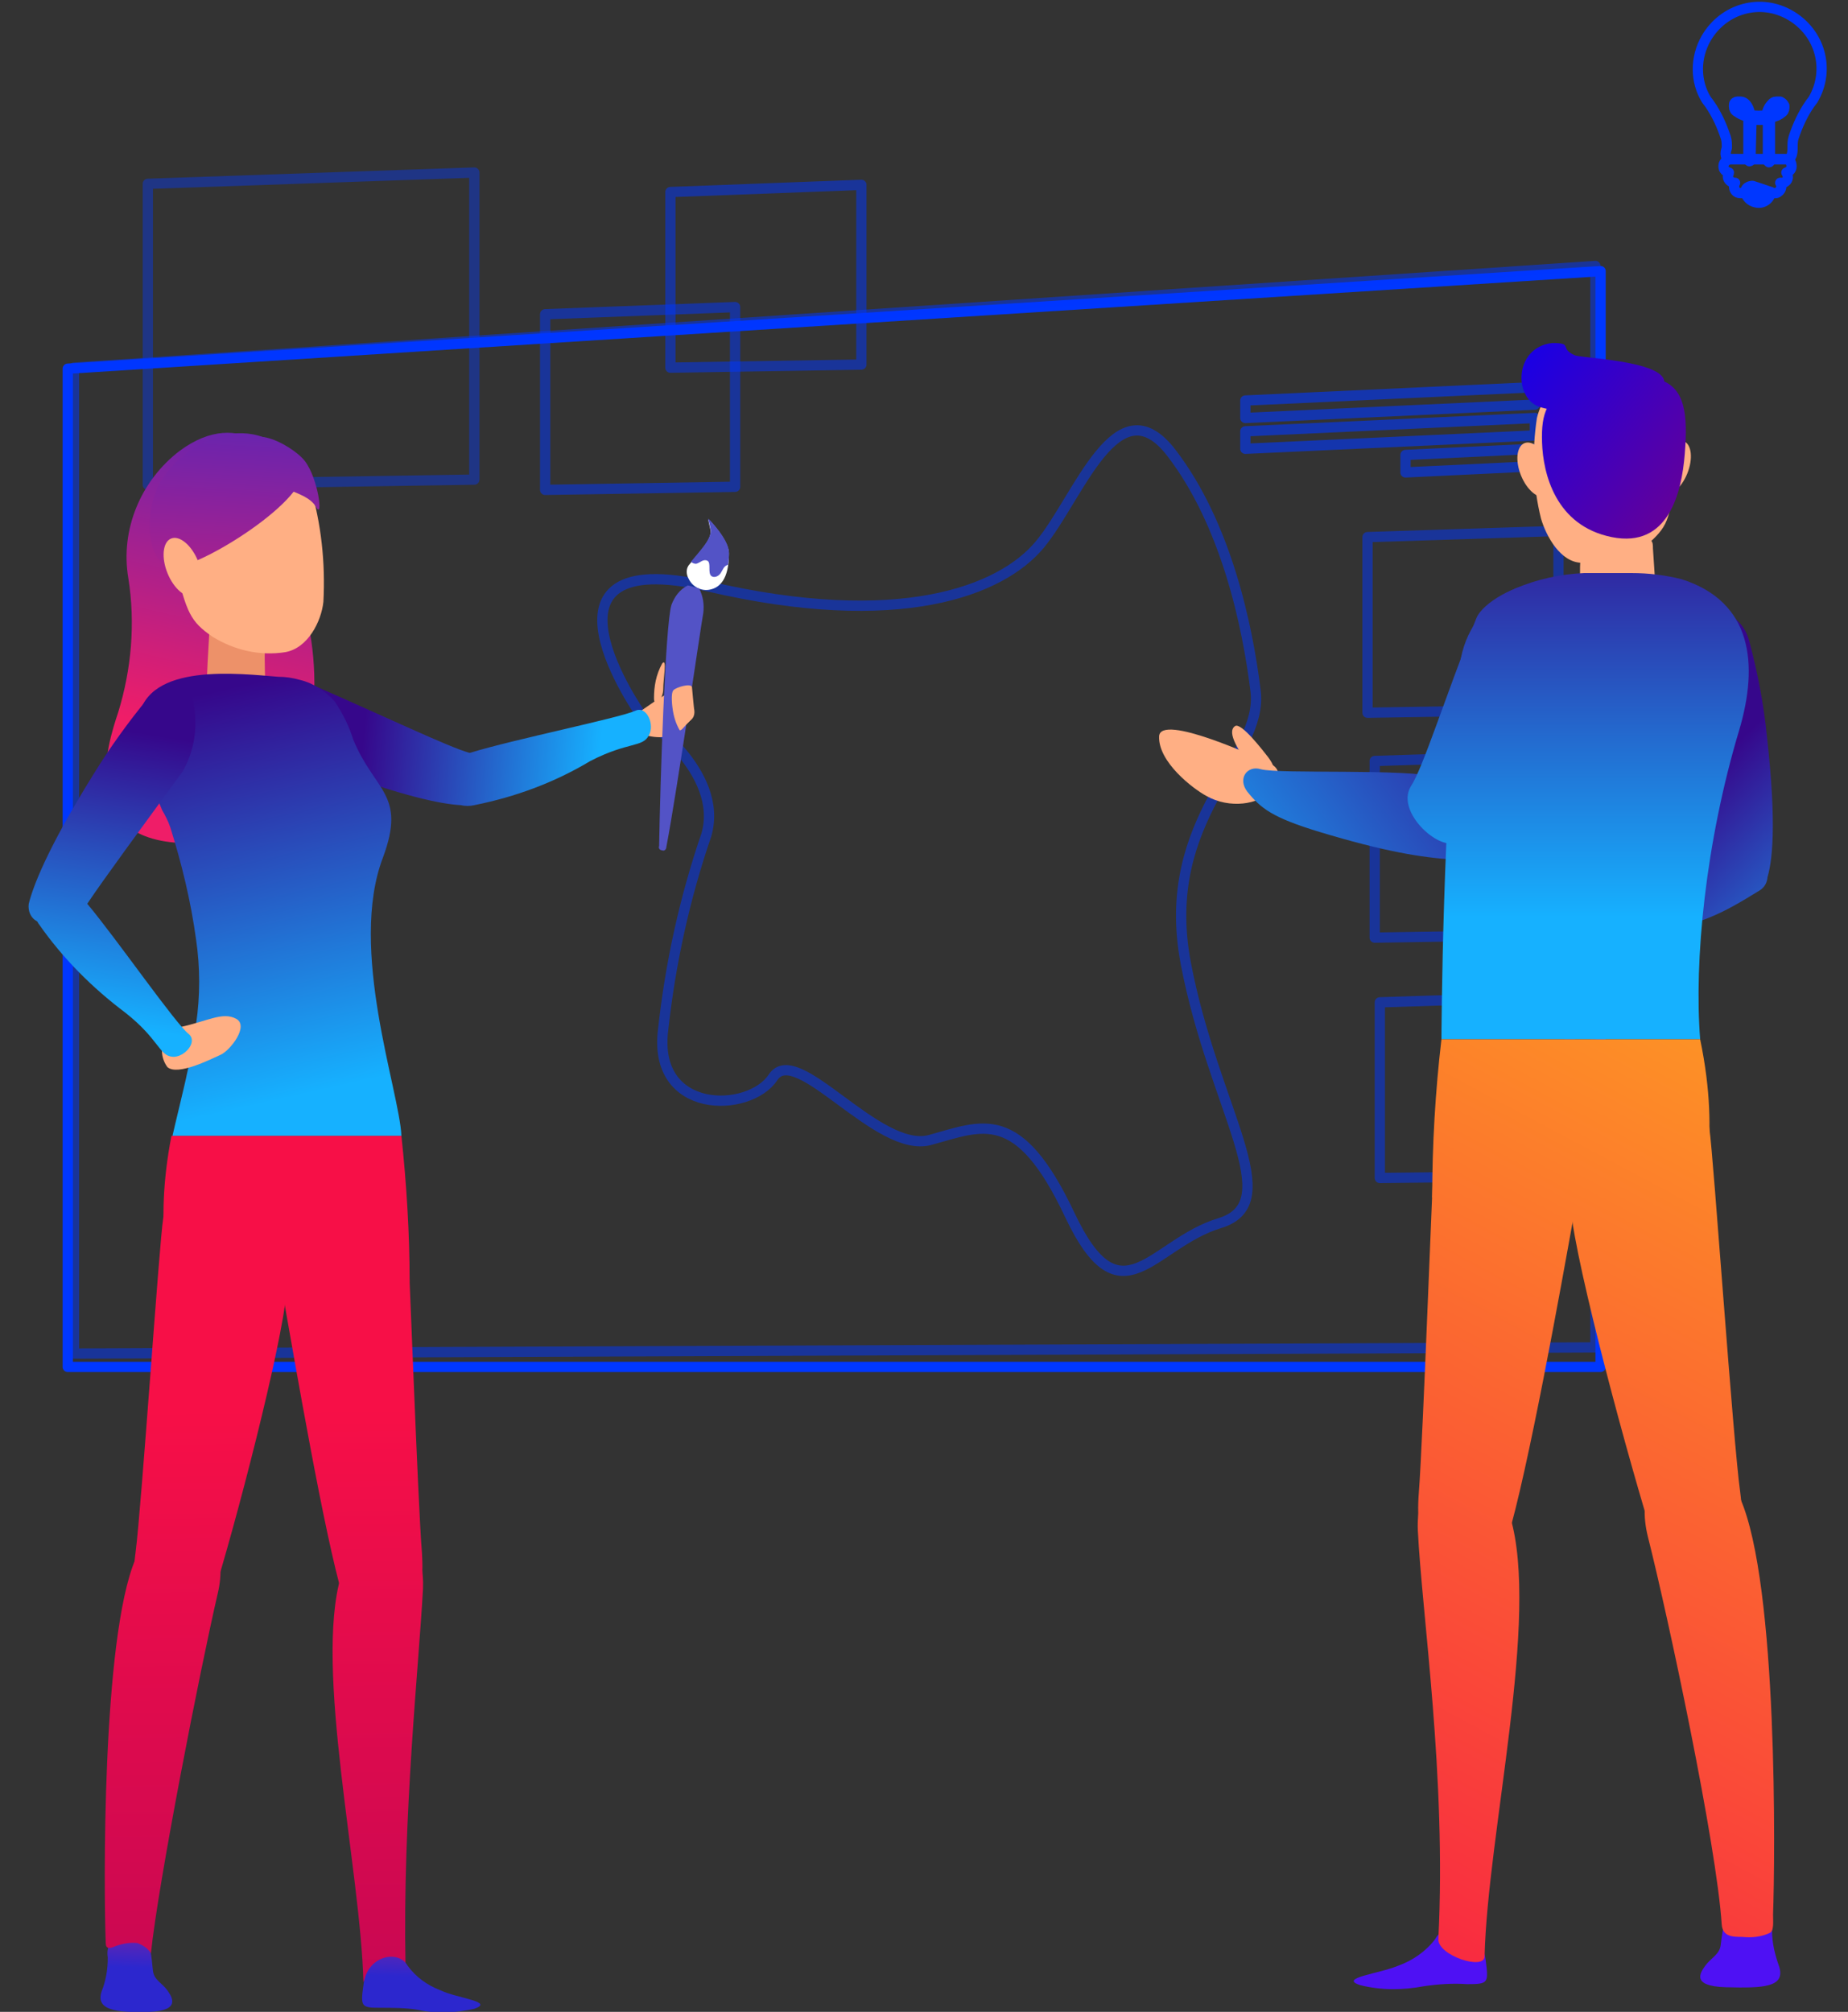 <?xml version="1.0" encoding="utf-8"?>
<!-- Generator: Adobe Illustrator 21.0.0, SVG Export Plug-In . SVG Version: 6.00 Build 0)  -->
<svg version="1.1" id="Слой_1" xmlns="http://www.w3.org/2000/svg" xmlns:xlink="http://www.w3.org/1999/xlink" x="0px" y="0px"
	 viewBox="0 0 180 195.9" style="enable-background:new 0 0 180 195.9;" xml:space="preserve">
<rect x="0" y="0" width="180" height="195.9" fill="#333333" stroke="none"/>
<style type="text/css">
	.st0{fill:none;stroke:#0037FF;stroke-linecap:round;stroke-linejoin:round;}
	.st1{opacity:0.4;fill:none;stroke:#0037FF;stroke-linecap:round;stroke-linejoin:round;enable-background:new    ;}
	.st2{opacity:0.5;fill:none;stroke:#0037FF;stroke-linecap:round;stroke-linejoin:round;enable-background:new    ;}
	.st3{opacity:0.6;}
	.st4{fill:url(#SVGID_1_);}
	.st5{fill:url(#SVGID_2_);}
	.st6{fill:#4E11F4;}
	.st7{fill:#FFAF84;}
	.st8{fill:url(#SVGID_3_);}
	.st9{fill:url(#SVGID_4_);}
	.st10{fill:url(#SVGID_5_);}
	.st11{fill:url(#SVGID_6_);}
	.st12{fill:url(#SVGID_7_);}
	.st13{fill:url(#SVGID_8_);}
	.st14{fill:url(#SVGID_9_);}
	.st15{fill:url(#SVGID_10_);}
	.st16{fill:url(#SVGID_11_);}
	.st17{fill:url(#SVGID_12_);}
	.st18{fill:#FFFFFF;}
	.st19{fill:#5353C6;}
	.st20{fill:url(#SVGID_13_);}
	.st21{fill:url(#SVGID_14_);}
	.st22{fill:url(#SVGID_15_);}
	.st23{fill:#ED9169;}
	.st24{fill:url(#SVGID_16_);}
	.st25{fill:url(#SVGID_17_);}
	.st26{fill:url(#SVGID_18_);}
	.st27{fill:url(#SVGID_19_);}
	.st28{fill:url(#SVGID_20_);}
	.st29{fill:url(#SVGID_21_);}
	.st30{fill:url(#SVGID_22_);}
	.st31{fill:url(#SVGID_23_);}
	.st32{fill:url(#SVGID_24_);}
	.st33{fill:url(#SVGID_25_);}
</style>
<title>fs-blok3</title>
<g>
	<g id="Слой_2">
		<g id="Objects">
			<polygon class="st0" points="155.9,26.4 155.9,133.1 6.6,133.1 6.6,35.9 			"/>
			<polygon class="st1" points="14.4,47.2 46.2,46.7 46.2,16.8 14.4,17.9 			"/>
			<polygon class="st2" points="53.1,47.7 71.6,47.4 71.6,29.9 53.1,30.6 			"/>
			<polygon class="st2" points="65.3,35.8 83.9,35.5 83.9,18 65.3,18.7 			"/>
			<polygon class="st2" points="133.2,69.4 151.8,69.1 151.8,51.7 133.2,52.3 			"/>
			<polygon class="st2" points="133.9,91.3 152.5,91 152.5,73.5 133.9,74.1 			"/>
			<polygon class="st2" points="134.4,114.7 152.9,114.5 152.9,97 134.4,97.6 			"/>
			<polygon class="st2" points="155.4,131.2 7.2,131.8 7.2,35.8 155.4,25.9 			"/>
			<g class="st3">
				<polygon class="st0" points="121.3,40.7 149.5,39.4 149.5,37.7 121.3,39 				"/>
				<polygon class="st0" points="121.3,43.7 149.5,42.4 149.5,40.7 121.3,42 				"/>
				<polygon class="st0" points="136.9,46 149.5,45.4 149.5,43.7 136.9,44.3 				"/>
			</g>
			<path class="st2" d="M62.5,69.7c0,0-12-16.9,6.5-12.6s28.5,0.5,32.3-4.1s7.5-15.8,12.8-8.9s7.4,16.7,8.2,23.2s-9.5,12.3-6.8,26.5
				s9.9,23.3,3.3,25.3s-9.6,9.8-14.6-0.8s-8.5-8.7-13.6-7.3s-13-9.6-15.3-6.1s-11.8,3.7-10.7-4.7c0.7-6.4,2.1-12.8,4.2-18.9
				C70.6,75.1,62.5,69.7,62.5,69.7z"/>
			
				<linearGradient id="SVGID_1_" gradientUnits="userSpaceOnUse" x1="157.129" y1="691.042" x2="175.319" y2="710.172" gradientTransform="matrix(1 0 0 1 0 -607.28)">
				<stop  offset="0" style="stop-color:#36078B"/>
				<stop  offset="1" style="stop-color:#16B1FF"/>
			</linearGradient>
			<path class="st4" d="M150.9,92.4c2,0.6,3.6,0,8.3-1c6.8-1.5,8.3-2.3,12.2-4.7c2.5-1.6-1.7-6.8-5.5-5.6c-3.2,1-13.1,8.2-15.1,8.8
				C149.5,90.2,149.3,91.8,150.9,92.4z"/>
			
				<linearGradient id="SVGID_2_" gradientUnits="userSpaceOnUse" x1="168.16" y1="680.55" x2="186.35" y2="699.69" gradientTransform="matrix(1 0 0 1 0 -607.28)">
				<stop  offset="0" style="stop-color:#36078B"/>
				<stop  offset="1" style="stop-color:#16B1FF"/>
			</linearGradient>
			<path class="st5" d="M172.1,85.6c0.5-1.5,1-5.1,0-13.9c-0.3-3.1-0.9-6.2-1.7-9.2c-0.7-2.9-3.7-3.6-5-2.7c-2,1.5-3.8,4.8-3.5,6.3
				c1.6,8.6,3.5,15.1,3.5,17.3C165.5,86.6,171.5,87.5,172.1,85.6z"/>
			<path class="st6" d="M168,187.1c-0.2,0.7-0.3,1.5-0.4,2.3c-0.1,0.9-1,1.3-1.5,2s-1.4,2,2,2.1c3.7,0.1,5.8,0,5.2-2
				c-0.4-1.1-0.7-2.3-0.7-3.5c0.1-0.6,0-1.2-0.4-1.7C171.8,185.8,168.5,185.1,168,187.1z"/>
			<path class="st7" d="M123.8,74.4c-1.2-0.6-10.8-5-10.9-2.7c-0.1,2.5,3.3,5.1,4.6,5.8c2.3,1.3,5.1,0.8,6.2-0.4
				C124.5,76.3,125,75,123.8,74.4z"/>
			<path class="st7" d="M123.5,73.7c-0.4-0.5-2.6-3.4-3.2-3c-0.9,0.6,0.5,2.6,1.4,3.9c0.5,0.7,1.6,1.3,2.1,0.9
				S124.1,74.5,123.5,73.7z"/>
			<path class="st6" d="M139.8,188.8c-0.9,1.2-2.2,2.1-3.6,2.6c-1.9,0.8-5.9,1.2-3.7,1.9c2,0.5,4.1,0.5,6.2,0.1
				c1.4-0.2,2.8-0.3,4.2-0.2c2.1,0,2.1-0.1,1.8-2.4C144.3,187.7,140.7,187,139.8,188.8z"/>
			<path class="st7" d="M163.1,46c-0.4,4.2-0.5,5.1-2.4,6.8s-4.7,2-6.6,2c-2.1,0-3.5-2.6-4-4.3c-0.8-3.2-0.9-6.5-0.4-9.8
				c0.7-2.9,3.2-4.9,6.1-5.1C158.8,35.5,164.2,35.8,163.1,46z"/>
			
				<linearGradient id="SVGID_3_" gradientUnits="userSpaceOnUse" x1="-3958.724" y1="-4812.251" x2="-3958.724" y2="-4770.19" gradientTransform="matrix(0.58 0.81 -0.81 0.58 -1452.35 6064.433)">
				<stop  offset="0" style="stop-color:#36078B"/>
				<stop  offset="1" style="stop-color:#16B1FF"/>
			</linearGradient>
			<path class="st8" d="M121.5,77.1c1.3,1.6,2.4,2.5,7,3.9c6.3,1.9,9.9,2.5,13.1,2.7c2.9,0.2,2.5-6.8-1.4-8
				c-3.2-0.9-15.5-0.3-17.4-0.8C121.5,74.5,120.5,75.8,121.5,77.1z"/>
			
				<linearGradient id="SVGID_4_" gradientUnits="userSpaceOnUse" x1="145.11" y1="654.55" x2="145.11" y2="696.61" gradientTransform="matrix(1 0 0 1 0 -607.28)">
				<stop  offset="0" style="stop-color:#36078B"/>
				<stop  offset="1" style="stop-color:#16B1FF"/>
			</linearGradient>
			<path class="st9" d="M141.9,81.9c1.2-1,3.6-3.8,7.5-11.7c1.4-2.8,2.6-5.7,3.5-8.6c0.9-2.8-1.2-5-2.7-4.9c-2.5,0.1-5.8,2-6.4,3.5
				c-3.2,8.1-5.2,14.6-6.4,16.4C135.9,79.2,140.5,83.1,141.9,81.9z"/>
			<path class="st7" d="M161,53.4c0.1,1.4,0.2,3.1,0.3,4.6c0,2-1.5,3.7-3.5,4h-0.2c-1.8,0-3.9-1.6-3.8-3.4c0.1-1.2,0.1-2.3,0.1-3.4
				c0-2,1.3-3.7,3.1-4.4l0,0c1.5-0.5,3.2,0.3,3.8,1.8C161,52.8,161,53.1,161,53.4z"/>
			
				<linearGradient id="SVGID_5_" gradientUnits="userSpaceOnUse" x1="155.367" y1="654.55" x2="155.367" y2="696.61" gradientTransform="matrix(1 0 0 1 0 -607.28)">
				<stop  offset="0" style="stop-color:#36078B"/>
				<stop  offset="1" style="stop-color:#16B1FF"/>
			</linearGradient>
			<path class="st10" d="M169.4,71.1c-3.3,11-4.4,22.5-3.8,30.1h-25.2c0,0,0.1-23.6,1.8-36.5c0.4-3.2,2.4-6,5.4-7.4
				c2.1-0.9,4.4-1.4,6.7-1.5h4.6c1.7,0,3.3,0.2,4.9,0.6C170.7,58.6,171.3,64.7,169.4,71.1z"/>
			
				<linearGradient id="SVGID_6_" gradientUnits="userSpaceOnUse" x1="104.895" y1="806.437" x2="173.535" y2="677.517" gradientTransform="matrix(1 0 0 1 0 -607.28)">
				<stop  offset="0" style="stop-color:#F70F47"/>
				<stop  offset="1" style="stop-color:#FFB41D"/>
			</linearGradient>
			<path class="st11" d="M165.5,116.6c0,0,2.2-5.3,0.1-15.4h-25.2c-0.6,5.1-0.9,10.3-0.9,15.4H165.5z"/>
			
				<linearGradient id="SVGID_7_" gradientUnits="userSpaceOnUse" x1="139.399" y1="824.804" x2="208.039" y2="695.884" gradientTransform="matrix(1 0 0 1 0 -607.28)">
				<stop  offset="0" style="stop-color:#F70F47"/>
				<stop  offset="1" style="stop-color:#FFB41D"/>
			</linearGradient>
			<path class="st12" d="M160.5,149.6c-2-8.2,6.4-9.6,9-3.7c3.7,8.4,3.4,35.2,3.2,40.5c0,0.7,0.1,1.6-0.3,1.8
				c-0.8,0.4-1.8,0.5-2.7,0.4c-0.9,0-1.9,0-2-1.2C167.2,179.6,162.5,157.5,160.5,149.6z"/>
			
				<linearGradient id="SVGID_8_" gradientUnits="userSpaceOnUse" x1="119.965" y1="814.458" x2="188.615" y2="685.538" gradientTransform="matrix(1 0 0 1 0 -607.28)">
				<stop  offset="0" style="stop-color:#F70F47"/>
				<stop  offset="1" style="stop-color:#FFB41D"/>
			</linearGradient>
			<path class="st13" d="M153,117.7c-0.9-10.2,3.1-18.1,9.5-14.7c2.7,1.4,3.6,4.2,4,6.9s2.3,30.4,3,35.4c1.5,11.3-7.4,8.2-8.3,5.1
				C158.7,142.5,153.5,123.3,153,117.7z"/>
			
				<linearGradient id="SVGID_9_" gradientUnits="userSpaceOnUse" x1="120.612" y1="814.795" x2="189.252" y2="685.885" gradientTransform="matrix(1 0 0 1 0 -607.28)">
				<stop  offset="0" style="stop-color:#F70F47"/>
				<stop  offset="1" style="stop-color:#FFB41D"/>
			</linearGradient>
			<path class="st14" d="M144.6,190.5c0.3-12,5.4-33,2.5-42.8c-1.9-6.2-9.3-6.4-9,1.3c0.4,8.2,2.8,24,2,39.8
				C140,190.4,144.6,191.9,144.6,190.5z"/>
			
				<linearGradient id="SVGID_10_" gradientUnits="userSpaceOnUse" x1="105.261" y1="806.631" x2="173.901" y2="677.711" gradientTransform="matrix(1 0 0 1 0 -607.28)">
				<stop  offset="0" style="stop-color:#F70F47"/>
				<stop  offset="1" style="stop-color:#FFB41D"/>
			</linearGradient>
			<path class="st15" d="M146.8,149.9c-1,3.1-9.5,6.7-8.6-4.6c0.4-5,1.4-32.8,1.6-35.5s0.7-6.6,2-7.1c6.7-2.4,13.2,5.6,11.5,15.6
				C152.1,125,148.8,143.4,146.8,149.9z"/>
			
				<ellipse transform="matrix(0.926 -0.378 0.378 0.926 -6.168 59.936)" class="st7" cx="149.5" cy="45.7" rx="1.5" ry="2.8"/>
			<ellipse transform="matrix(0.378 -0.926 0.926 0.378 59.112 179.255)" class="st7" cx="163" cy="45.6" rx="2.8" ry="1.5"/>
			
				<linearGradient id="SVGID_11_" gradientUnits="userSpaceOnUse" x1="143.905" y1="636.217" x2="179.335" y2="663.497" gradientTransform="matrix(1 0 0 1 0 -607.28)">
				<stop  offset="0" style="stop-color:#0000FF"/>
				<stop  offset="1" style="stop-color:#9E005D"/>
			</linearGradient>
			<path class="st16" d="M161.9,37.8c-1.6,2.4-9.5,2.7-12,1.8s-2.4-5.8,1.3-6.2c2.1,0,0.6,0.5,2.2,1.2
				C154.2,34.9,163.6,35.2,161.9,37.8z"/>
			
				<linearGradient id="SVGID_12_" gradientUnits="userSpaceOnUse" x1="141.855" y1="638.884" x2="177.285" y2="666.154" gradientTransform="matrix(1 0 0 1 0 -607.28)">
				<stop  offset="0" style="stop-color:#0000FF"/>
				<stop  offset="1" style="stop-color:#9E005D"/>
			</linearGradient>
			<path class="st17" d="M153.1,37.4c-2.4,1.5-3,2.7-2.9,5.7s1.3,8.1,6.8,9.2s6.8-4.3,7.1-8.1s0.1-6.6-2.7-7.3
				C157.3,36,154.5,36.5,153.1,37.4z"/>
			<path class="st18" d="M69.2,57.4c-0.8,0.2-1.7-0.2-2.1-1c-0.3-0.5-0.3-1.1,0.1-1.5c0.9-1.1,2.2-2.4,2-3.3s-0.2-0.9-0.2-1
				s2,2,2,3.3C71,56.4,70.1,57.2,69.2,57.4z"/>
			<path class="st19" d="M70.9,55c0.1-0.4,0.1-0.8,0.1-1.2c0-1.3-2-3.3-2-3.3s0,0,0,0.1l0,0c0,0.1,0.1,0.3,0.2,0.9
				c0.2,0.9-1,2.1-1.9,3.2c0.1,0.1,0.3,0.2,0.5,0.2c0.4-0.1,0.7-0.5,1.1-0.3s0,1.2,0.4,1.5c0.3,0.2,0.7,0,0.9-0.3S70.5,55.1,70.9,55
				L70.9,55z"/>
			
				<linearGradient id="SVGID_13_" gradientUnits="userSpaceOnUse" x1="28.395" y1="636.638" x2="19.255" y2="678.688" gradientTransform="matrix(1 0 0 1 0 -607.28)">
				<stop  offset="0" style="stop-color:#2C27CE"/>
				<stop  offset="1" style="stop-color:#EF1D68"/>
			</linearGradient>
			<path class="st20" d="M17.5,43.9c-3.8,2.9-5.8,7.7-5,12.4c0.7,4.4,0.3,8.9-1,13.1c-1,3-4.3,13,7.5,12.7s12.5-14,11.1-21
				s1.1-12-0.7-14.2S23.6,39.4,17.5,43.9z"/>
			<path class="st7" d="M61.9,69.6c2.4-1.7,4.9-3.6,5.4-1.7s0.5,1.8-1.2,3.3S59.9,71,61.9,69.6z"/>
			
				<linearGradient id="SVGID_14_" gradientUnits="userSpaceOnUse" x1="35.347" y1="679.258" x2="58.347" y2="681.518" gradientTransform="matrix(1 0 0 1 0 -607.28)">
				<stop  offset="0" style="stop-color:#36078B"/>
				<stop  offset="1" style="stop-color:#16B1FF"/>
			</linearGradient>
			<path class="st21" d="M61.9,69.2C60.4,69.9,50,72,45.8,73.3h-0.1c-2.1-0.6-7.9-3.4-15.7-6.8c-2.3-0.7-4.8-0.6-7,0.4
				c-1.4,0.7-1.8,3.1,0.7,4.4c2.7,1.4,5.5,2.6,8.4,3.6c7.1,2.6,10.8,3.4,12.8,3.5c0.4,0.1,0.9,0.1,1.3,0c4-0.8,7.8-2.2,11.3-4.3
				c3.7-1.9,5.1-1.3,5.7-2.5C63.8,70.6,63,68.7,61.9,69.2z"/>
			
				<linearGradient id="SVGID_15_" gradientUnits="userSpaceOnUse" x1="13.387" y1="798.872" x2="13.947" y2="782.072" gradientTransform="matrix(1 0 0 1 0 -607.28)">
				<stop  offset="0" style="stop-color:#2C27CE"/>
				<stop  offset="0.65" style="stop-color:#EF1D68"/>
				<stop  offset="1" style="stop-color:#EFBA92"/>
			</linearGradient>
			<path class="st22" d="M14.6,189.8c0.2,0.7,0.2,1.4,0.3,2.1c0.1,0.9,0.9,1.2,1.4,1.9c0.5,0.7,1.3,2-1.8,2.1
				c-3.3,0.1-5.2-0.2-4.6-2c0.4-1,0.6-2.1,0.6-3.3c-0.1-0.6,0-1.1,0.4-1.6C11.2,188.6,14.1,188,14.6,189.8z"/>
			<path class="st23" d="M20.6,58.3c0,0.2-0.4,5.4-0.5,9.4c0,1.9,1.4,3.8,2.8,3.8H23c1.4,0,3-1.7,2.9-3.6c-0.2-3.5-0.1-7,0-7
				L20.6,58.3z"/>
			
				<linearGradient id="SVGID_16_" gradientUnits="userSpaceOnUse" x1="21.258" y1="674.512" x2="30.048" y2="713.752" gradientTransform="matrix(1 0 0 1 0 -607.28)">
				<stop  offset="0" style="stop-color:#36078B"/>
				<stop  offset="1" style="stop-color:#16B1FF"/>
			</linearGradient>
			<path class="st24" d="M16.6,80.6c1.1,3.5,2,7.2,2.5,10.9c0.4,2.7,0.4,5.5,0,8.2c-0.2,1.6-0.5,3.3-0.9,4.9c-0.1,0.6-1.3,5.5-1.4,6
				h22.3c-0.2-4.4-5.2-18.2-1.8-27.1c2.3-6.2-0.8-6.4-2.9-11.5c-0.4-1.3-1-2.5-1.8-3.7c-0.9-1-2.1-1.8-3.4-2.1
				c-0.7-0.2-1.4-0.3-2.1-0.3c-3.8-0.3-12.7-1.4-13.6,4c-0.2,1.5,0,3,0.4,4.4c0.5,1.6,1.3,3.1,1.9,4.6C16.1,79.4,16.4,80,16.6,80.6z
				"/>
			
				<linearGradient id="SVGID_17_" gradientUnits="userSpaceOnUse" x1="28.088" y1="744.27" x2="29.288" y2="851.9" gradientTransform="matrix(1 0 0 1 0 -607.28)">
				<stop  offset="0" style="stop-color:#F70F47"/>
				<stop  offset="1" style="stop-color:#9E005D"/>
			</linearGradient>
			<path class="st25" d="M16.8,124.8c0,0-1.9-4.9-0.1-14.2h22.4c0.5,4.7,0.8,9.5,0.8,14.2H16.8z"/>
			
				<linearGradient id="SVGID_18_" gradientUnits="userSpaceOnUse" x1="15.489" y1="744.41" x2="16.689" y2="852.051" gradientTransform="matrix(1 0 0 1 0 -607.28)">
				<stop  offset="0" style="stop-color:#F70F47"/>
				<stop  offset="1" style="stop-color:#9E005D"/>
			</linearGradient>
			<path class="st26" d="M21.2,155.2c1.8-7.6-5.7-8.9-8-3.4c-3.3,7.7-3.1,32.5-2.9,37.4c0,0.6,0.4,0.5,0.7,0.4
				c0.7-0.3,1.6-0.5,2.4-0.4c0.5,0.2,1,0.5,1.3,1C15.4,183.4,19.5,162.5,21.2,155.2z"/>
			
				<linearGradient id="SVGID_19_" gradientUnits="userSpaceOnUse" x1="20.51" y1="744.351" x2="21.72" y2="851.991" gradientTransform="matrix(1 0 0 1 0 -607.28)">
				<stop  offset="0" style="stop-color:#F70F47"/>
				<stop  offset="1" style="stop-color:#9E005D"/>
			</linearGradient>
			<path class="st27" d="M27.9,125.8c0.8-9.4-2.8-16.7-8.4-13.6c-2.4,1.3-3.2,3.9-3.6,6.4s-2.1,28-2.7,32.6
				c-1.4,10.4,6.6,7.6,7.4,4.7C22.9,148.7,27.5,130.9,27.9,125.8z"/>
			
				<linearGradient id="SVGID_20_" gradientUnits="userSpaceOnUse" x1="36.569" y1="744.179" x2="37.779" y2="851.809" gradientTransform="matrix(1 0 0 1 0 -607.28)">
				<stop  offset="0" style="stop-color:#F70F47"/>
				<stop  offset="1" style="stop-color:#9E005D"/>
			</linearGradient>
			<path class="st28" d="M41.2,154.7c0.3-7.1-6.3-6.9-8-1.2c-2.6,9,1.9,28.4,2.2,39.5c1.1-1.9,2.2-2.4,2.8-2.3
				c0.5,0.1,1,0.3,1.3,0.7C39.2,176.8,40.8,162.2,41.2,154.7z"/>
			
				<linearGradient id="SVGID_21_" gradientUnits="userSpaceOnUse" x1="34.228" y1="744.2" x2="35.428" y2="851.84" gradientTransform="matrix(1 0 0 1 0 -607.28)">
				<stop  offset="0" style="stop-color:#F70F47"/>
				<stop  offset="1" style="stop-color:#9E005D"/>
			</linearGradient>
			<path class="st29" d="M33.4,155.5c0.9,2.9,8.4,6.2,7.7-4.3c-0.4-4.6-1.3-30.3-1.5-32.8s-0.6-6.1-1.8-6.5
				c-6-2.3-11.8,5.1-10.2,14.4C28.7,132.5,31.6,149.5,33.4,155.5z"/>
			<path class="st7" d="M63.7,68c0-1.2,0.2-2.3,0.8-3.4c0.5-0.6,0.1,1.5,0.1,2.5S63.7,69,63.7,68z"/>
			<path class="st7" d="M17.6,100c2.7-0.6,4.1-1.5,5.4-0.8s-0.6,3.1-1.5,3.5s-4.2,2.1-5.2,1.2c-0.8-1.1-0.7-2.6,0.4-3.4
				C16.9,100.2,17.3,100,17.6,100z"/>
			
				<linearGradient id="SVGID_22_" gradientUnits="userSpaceOnUse" x1="14.458" y1="678.759" x2="9.948" y2="706.949" gradientTransform="matrix(1 0 0 1 0 -607.28)">
				<stop  offset="0" style="stop-color:#36078B"/>
				<stop  offset="1" style="stop-color:#16B1FF"/>
			</linearGradient>
			<path class="st30" d="M8.5,88c1.6-2.4,5-7,9.3-12.9c1.2-2.1,1.5-4.5,1-6.9c-0.4-1.5-2.6-2.4-4.4-0.2c-1.9,2.3-3.7,4.8-5.3,7.4
				c-4.6,7.4-5.9,11-6.3,12.6c-0.1,0.7,0.2,1.4,0.8,1.7c0.1,0.1,0.1,0.2,0.2,0.3c2.3,3.3,5.2,6.2,8.4,8.6c3.3,2.6,3.3,4.2,4.6,4.3
				c1.1,0.1,2.5-1.4,1.6-2.2C17.1,99.7,11.5,91.6,8.5,88z"/>
			<path class="st7" d="M17.1,55.3c1.1,4.3,1.4,5.2,3.6,6.7c2.1,1.3,4.6,1.9,7.1,1.5c2.2-0.4,3.5-3,3.7-4.9
				c0.2-3.8-0.2-7.6-1.3-11.3C29.6,45,26.1,42.5,23,43S14.4,44.8,17.1,55.3z"/>
			
				<linearGradient id="SVGID_23_" gradientUnits="userSpaceOnUse" x1="41.108" y1="799.802" x2="41.667" y2="783.002" gradientTransform="matrix(1 0 0 1 0 -607.28)">
				<stop  offset="0" style="stop-color:#2C27CE"/>
				<stop  offset="0.65" style="stop-color:#EF1D68"/>
				<stop  offset="1" style="stop-color:#EFBA92"/>
			</linearGradient>
			<path class="st31" d="M39.7,191.4c0.8,1.1,1.9,1.9,3.2,2.4c1.7,0.8,5.3,1.1,3.3,1.8c-1.8,0.4-3.7,0.5-5.5,0.1
				c-1.2-0.2-2.5-0.2-3.7-0.2c-1.8,0-1.9-0.1-1.6-2.2C35.7,190.4,38.8,189.8,39.7,191.4z"/>
			
				<linearGradient id="SVGID_24_" gradientUnits="userSpaceOnUse" x1="134.488" y1="1823.043" x2="125.348" y2="1865.093" gradientTransform="matrix(0.987 -0.159 0.159 0.987 -399.554 -1749.622)">
				<stop  offset="0" style="stop-color:#2C27CE"/>
				<stop  offset="1" style="stop-color:#EF1D68"/>
			</linearGradient>
			<path class="st32" d="M29.2,45.2c2.2,2.6-9.4,10-12.2,10s-3.1-5.4-1.3-8.4S24,39,29.2,45.2z"/>
			
				<linearGradient id="SVGID_25_" gradientUnits="userSpaceOnUse" x1="139.866" y1="1824.215" x2="130.736" y2="1866.265" gradientTransform="matrix(0.987 -0.159 0.159 0.987 -399.554 -1749.622)">
				<stop  offset="0" style="stop-color:#2C27CE"/>
				<stop  offset="1" style="stop-color:#EF1D68"/>
			</linearGradient>
			<path class="st33" d="M24.5,45.2c0.8,2.4,5.3,2.3,6.3,4.2c0.7,1.2,0.2-2.8-1.1-4.5S22.8,40.4,24.5,45.2z"/>
			<ellipse transform="matrix(0.926 -0.378 0.378 0.926 -19.548 10.83)" class="st7" cx="17.8" cy="55.2" rx="1.6" ry="3"/>
			<path class="st19" d="M64.9,82.5c0,0.2-0.2,0.4-0.4,0.3c-0.2,0-0.4-0.2-0.3-0.4c0.1-6.1,0.6-21.6,1.2-23.5
				c0.3-0.8,0.8-1.5,1.6-1.9l1.1,0.3c0.4,0.8,0.5,1.6,0.4,2.4C68.3,60.7,66,76.7,64.9,82.5z"/>
			<path class="st7" d="M67.4,66.9c0,0.1,0.2,2.1,0.2,2.1s0.2,0.7-0.3,1.1s-0.9,1.1-1.1,1c-0.4-0.7-0.6-1.4-0.7-2.2
				c0,0-0.2-1.4,0.1-1.7S67.3,66.5,67.4,66.9z"/>
			<path class="st0" d="M168.6,15.5h5.5c0.4-0.1,0.5-0.5,0.5-1.1c0-0.3,0-0.7,0.1-1c0.4-1.2,0.9-2.3,1.6-3.3l0,0l0.3-0.4
				c1.7-2.9,0.7-6.5-2.2-8.2s-6.5-0.7-8.2,2.2c-1.1,1.9-1.1,4.2,0,6l0.3,0.4l0,0c0.7,1,1.2,2.1,1.6,3.3c0.1,0.3,0.1,0.7,0.1,1
				C168,15,168,15.4,168.6,15.5L168.6,15.5z"/>
			<path class="st0" d="M170.5,15.6c0,0.1-0.1,0.1-0.1,0.1l-0.1-0.1v-4c0,0,0-0.1,0-0.2l-0.3-0.1c-0.3-0.1-0.5-0.2-0.8-0.4
				c-0.2-0.1-0.3-0.3-0.3-0.5c0-0.1,0-0.1,0-0.2c0-0.2,0.2-0.3,0.3-0.3s0.2,0,0.4,0c0.1,0,0.3,0.1,0.4,0.2c0.3,0.3,0.4,0.7,0.5,1.1
				c0.5,0.1,1.1,0.1,1.6,0c0-0.4,0.2-0.8,0.5-1.1c0.1-0.1,0.2-0.2,0.4-0.2c0.1,0,0.2,0,0.4,0c0.2,0.1,0.3,0.2,0.4,0.4
				c0,0.1,0,0.1,0,0.2c0,0.2-0.1,0.4-0.3,0.5c-0.2,0.2-0.5,0.3-0.8,0.4l-0.3,0.1c0,0,0,0.1,0,0.2v4c0,0.1-0.1,0.1-0.1,0.1l-0.1-0.1
				v-4v-0.1c-0.5,0.1-1.1,0.1-1.6,0v0.1L170.5,15.6L170.5,15.6z M172.7,10.4c-0.2,0.2-0.3,0.5-0.4,0.8h0.1c0.2-0.1,0.5-0.2,0.7-0.3
				c0.1-0.1,0.2-0.2,0.2-0.3v-0.1c0-0.1-0.1-0.1-0.2-0.2c-0.1,0-0.1,0-0.2,0C172.9,10.3,172.8,10.3,172.7,10.4L172.7,10.4z
				 M170.2,11.2c0-0.3-0.2-0.6-0.4-0.8c-0.1-0.1-0.2-0.1-0.3-0.2c-0.1,0-0.1,0-0.2,0c-0.1,0-0.1,0.1-0.2,0.2v0.1
				c0,0.1,0.1,0.3,0.2,0.3c0.2,0.2,0.4,0.3,0.7,0.3L170.2,11.2z"/>
			<path class="st0" d="M172.5,18.7c-0.1,0.7-0.8,1.2-1.5,1c-0.5-0.1-0.9-0.5-1-1c0-0.6,0.7-0.6,0.7-0.6L172.5,18.7z"/>
			<path class="st0" d="M168.6,15.5h5.3c0.4,0,0.6,0.3,0.6,0.7c0,0.3-0.2,0.5-0.5,0.6c0.2,0.3,0.2,0.7-0.1,0.9
				c-0.1,0.1-0.3,0.1-0.4,0.1h-0.1c0.2,0.3,0.1,0.7-0.2,0.9c-0.1,0.1-0.2,0.1-0.3,0.1h-3.4c-0.4,0-0.6-0.3-0.6-0.7
				c0-0.1,0-0.2,0.1-0.3h0c-0.4,0-0.7-0.3-0.7-0.6c0-0.2,0.1-0.3,0.1-0.4c-0.4-0.1-0.6-0.4-0.5-0.8C168,15.7,168.3,15.5,168.6,15.5z
				"/>
		</g>
	</g>
</g>
</svg>
